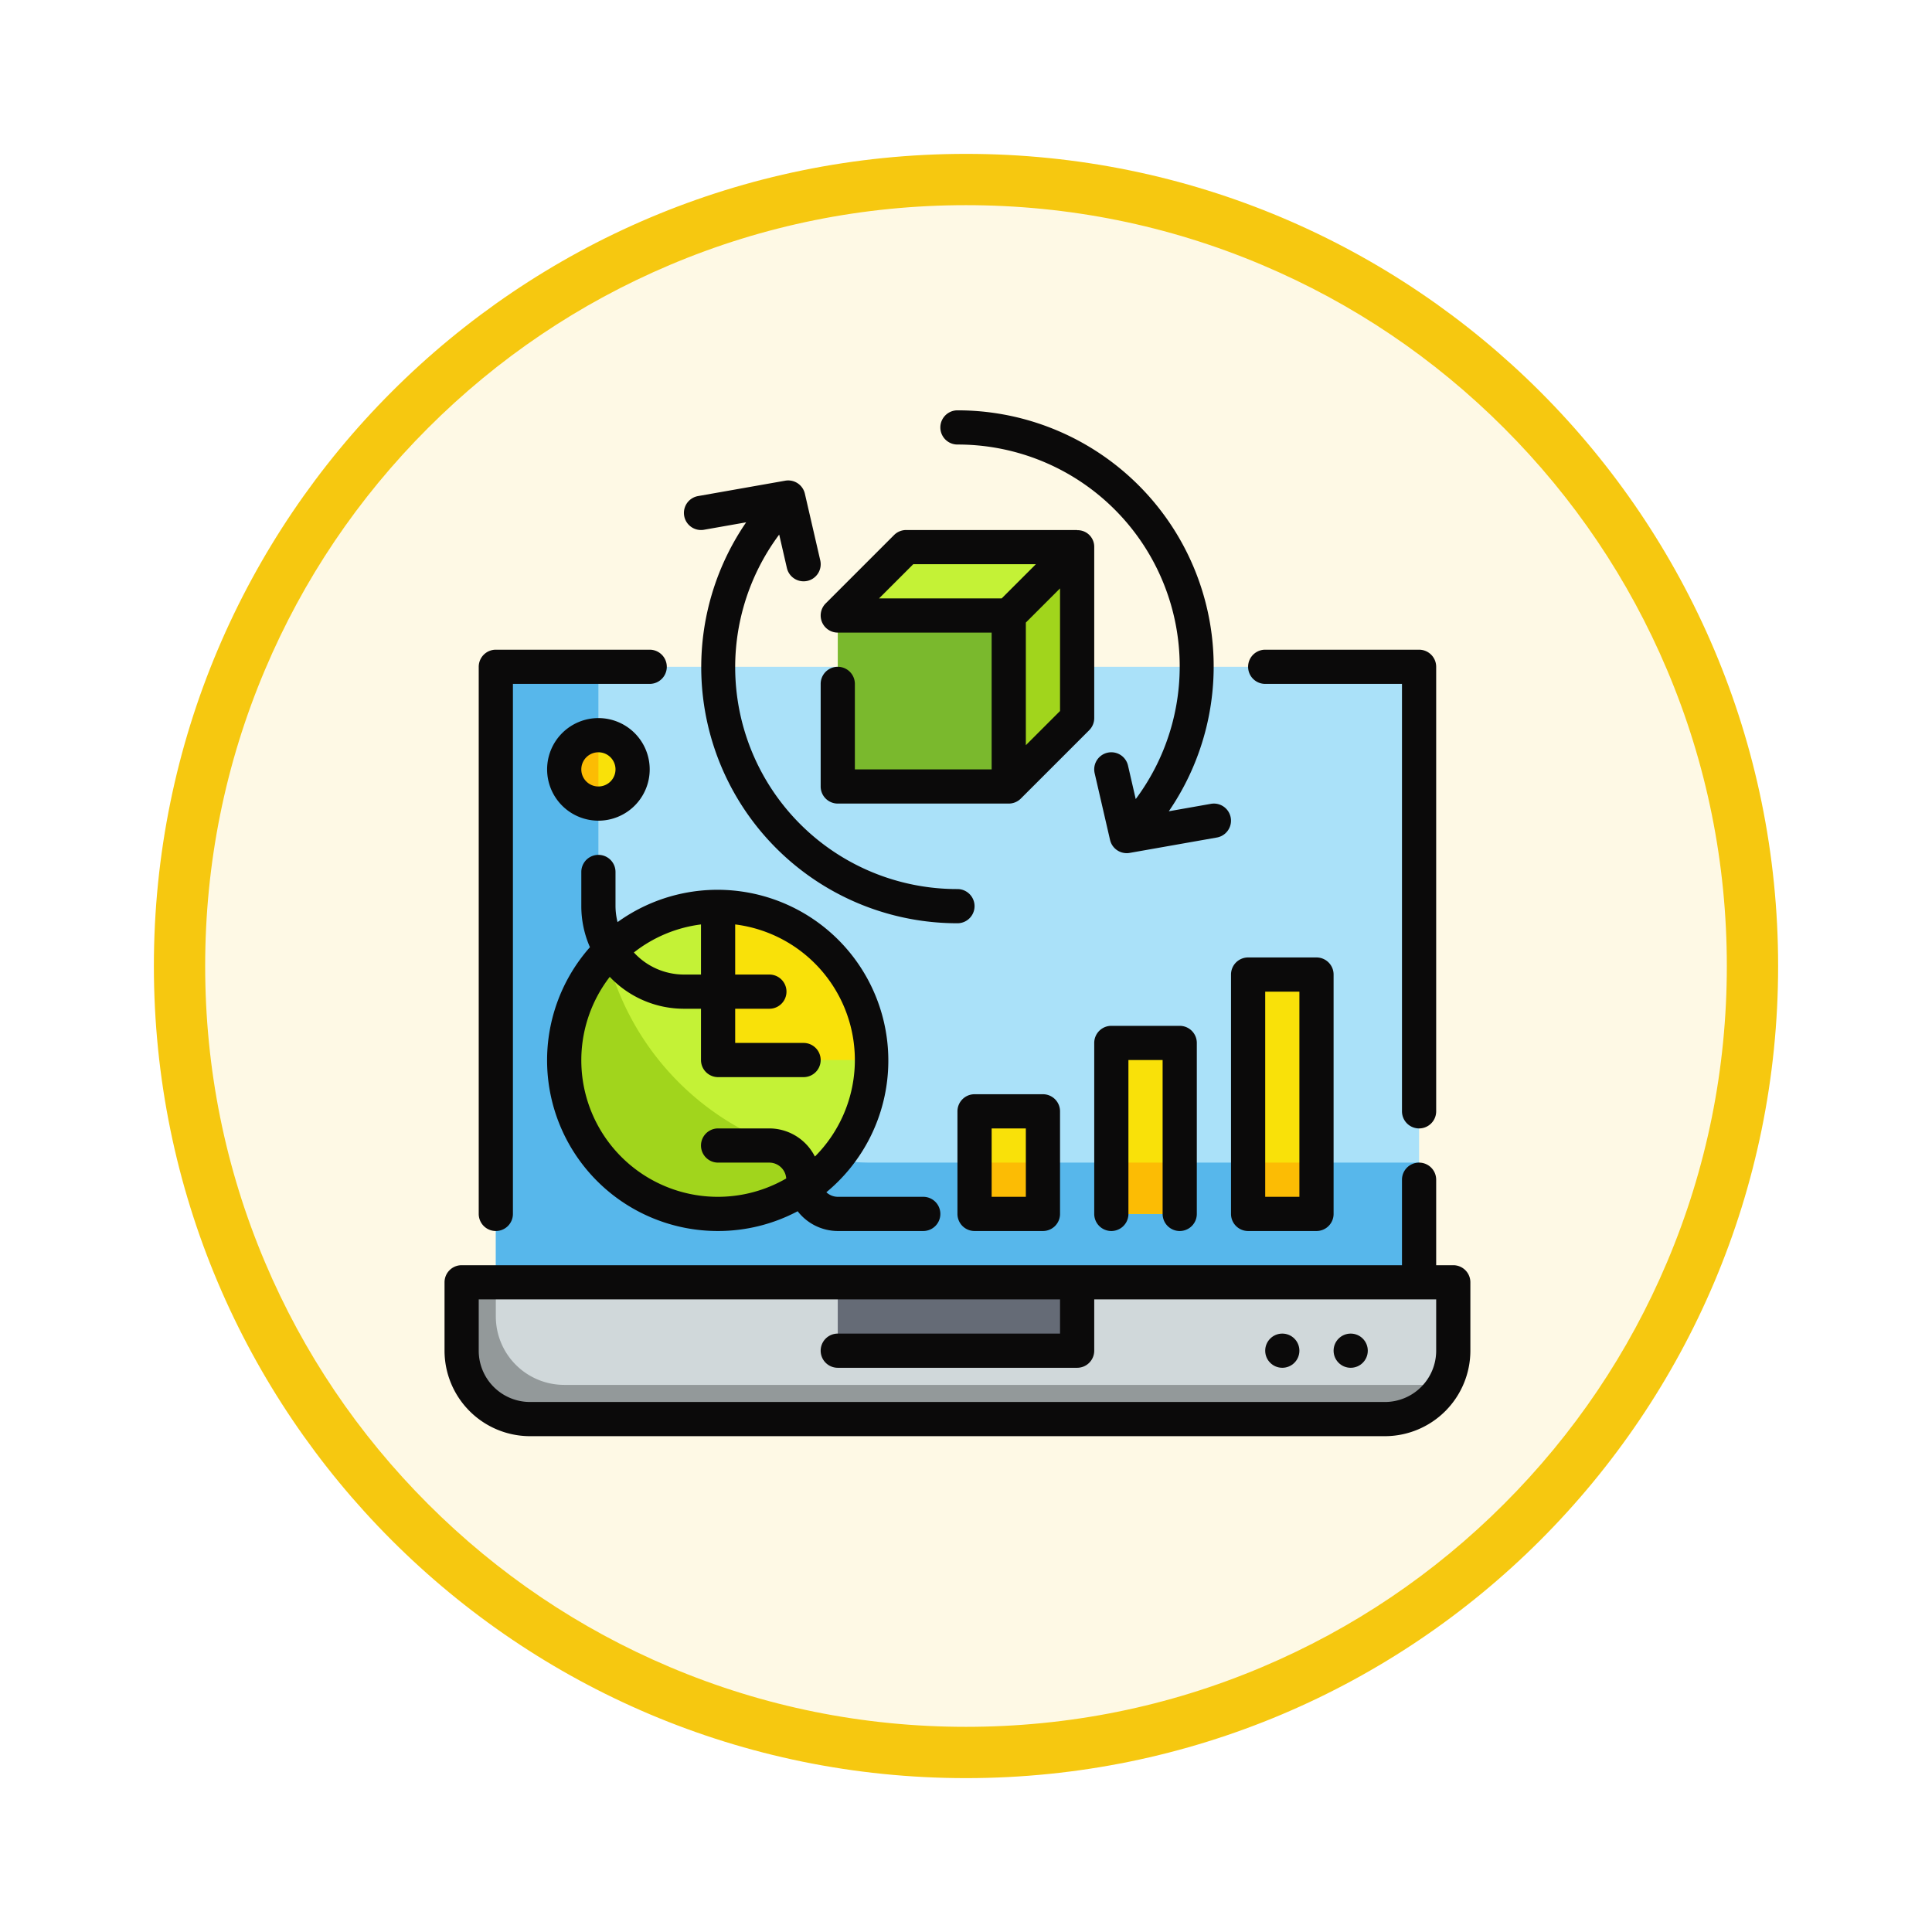 <svg xmlns="http://www.w3.org/2000/svg" xmlns:xlink="http://www.w3.org/1999/xlink" width="113" height="113" viewBox="0 0 113 113">
  <defs>
    <filter id="Trazado_982547" x="0" y="0" width="113" height="113" filterUnits="userSpaceOnUse">
      <feOffset dy="3" input="SourceAlpha"/>
      <feGaussianBlur stdDeviation="3" result="blur"/>
      <feFlood flood-opacity="0.161"/>
      <feComposite operator="in" in2="blur"/>
      <feComposite in="SourceGraphic"/>
    </filter>
  </defs>
  <g id="Grupo_1226150" data-name="Grupo 1226150" transform="translate(-2010 -4934)">
    <g id="Grupo_1225525" data-name="Grupo 1225525" transform="translate(1336 3319.865)">
      <g id="Grupo_1224583" data-name="Grupo 1224583" transform="translate(0 -5449.616)">
        <g id="Grupo_1224450" data-name="Grupo 1224450" transform="translate(683 7069.751)">
          <g id="Grupo_1224085" data-name="Grupo 1224085" transform="translate(0 0)">
            <g id="Grupo_1223184" data-name="Grupo 1223184">
              <g id="Grupo_1211216" data-name="Grupo 1211216">
                <g id="Grupo_1210737" data-name="Grupo 1210737">
                  <g id="Grupo_1210537" data-name="Grupo 1210537">
                    <g id="Grupo_1164202" data-name="Grupo 1164202">
                      <g id="Grupo_1158168" data-name="Grupo 1158168">
                        <g id="Grupo_1152576" data-name="Grupo 1152576">
                          <g id="Grupo_1148633" data-name="Grupo 1148633">
                            <g id="Grupo_1148525" data-name="Grupo 1148525">
                              <g transform="matrix(1, 0, 0, 1, -9, -6)" filter="url(#Trazado_982547)">
                                <g id="Trazado_982547-2" data-name="Trazado 982547" transform="translate(9 6)" fill="#fef9e5">
                                  <path d="M 47.5 93.5 C 41.289 93.5 35.265 92.284 29.595 89.886 C 24.118 87.569 19.198 84.252 14.973 80.027 C 10.748 75.802 7.431 70.882 5.114 65.405 C 2.716 59.735 1.5 53.711 1.5 47.5 C 1.5 41.289 2.716 35.265 5.114 29.595 C 7.431 24.118 10.748 19.198 14.973 14.973 C 19.198 10.748 24.118 7.431 29.595 5.114 C 35.265 2.716 41.289 1.5 47.5 1.5 C 53.711 1.5 59.735 2.716 65.405 5.114 C 70.882 7.431 75.802 10.748 80.027 14.973 C 84.252 19.198 87.569 24.118 89.886 29.595 C 92.284 35.265 93.5 41.289 93.5 47.5 C 93.5 53.711 92.284 59.735 89.886 65.405 C 87.569 70.882 84.252 75.802 80.027 80.027 C 75.802 84.252 70.882 87.569 65.405 89.886 C 59.735 92.284 53.711 93.5 47.5 93.5 Z" stroke="none"/>
                                  <path d="M 47.5 3 C 41.491 3 35.664 4.176 30.18 6.496 C 24.881 8.737 20.122 11.946 16.034 16.034 C 11.946 20.122 8.737 24.881 6.496 30.18 C 4.176 35.664 3 41.491 3 47.5 C 3 53.509 4.176 59.336 6.496 64.82 C 8.737 70.119 11.946 74.878 16.034 78.966 C 20.122 83.054 24.881 86.263 30.18 88.504 C 35.664 90.824 41.491 92 47.5 92 C 53.509 92 59.336 90.824 64.82 88.504 C 70.119 86.263 74.878 83.054 78.966 78.966 C 83.054 74.878 86.263 70.119 88.504 64.82 C 90.824 59.336 92 53.509 92 47.5 C 92 41.491 90.824 35.664 88.504 30.18 C 86.263 24.881 83.054 20.122 78.966 16.034 C 74.878 11.946 70.119 8.737 64.82 6.496 C 59.336 4.176 53.509 3 47.5 3 M 47.5 -7.62939453125e-06 C 73.734 -7.62939453125e-06 95 21.266 95 47.5 C 95 73.734 73.734 95 47.5 95 C 21.266 95 -7.62939453125e-06 73.734 -7.62939453125e-06 47.5 C -7.62939453125e-06 21.266 21.266 -7.62939453125e-06 47.5 -7.62939453125e-06 Z" stroke="none" fill="#f6c810"/>
                                </g>
                              </g>
                            </g>
                          </g>
                        </g>
                      </g>
                    </g>
                  </g>
                </g>
              </g>
            </g>
          </g>
        </g>
      </g>
    </g>
    <g id="Fill_Outline" data-name="Fill Outline" transform="translate(2034 4956)">
      <g id="Color">
        <g id="Grupo_1226148" data-name="Grupo 1226148">
          <path id="Trazado_1054575" data-name="Trazado 1054575" d="M5,17H59V53H5Z" fill="#aae1f9"/>
          <path id="Trazado_1054576" data-name="Trazado 1054576" d="M27,46A16,16,0,0,1,11,30V17H5V53H59V46Z" fill="#57b7eb"/>
          <path id="Trazado_1054577" data-name="Trazado 1054577" d="M3,53H61v4a4,4,0,0,1-4,4H7a4,4,0,0,1-4-4Z" fill="#d0d8da"/>
          <path id="Trazado_1054578" data-name="Trazado 1054578" d="M25,53H39v4H25Z" fill="#656b76"/>
          <circle id="Elipse_13339" data-name="Elipse 13339" cx="9" cy="9" r="9" transform="translate(9 31)" fill="#c4f236"/>
          <g id="Grupo_1226146" data-name="Grupo 1226146">
            <path id="Trazado_1054579" data-name="Trazado 1054579" d="M18,31v9h9A9,9,0,0,0,18,31Z" fill="#f9e109"/>
            <path id="Trazado_1054580" data-name="Trazado 1054580" d="M33,43h4v6H33Z" fill="#f9e109"/>
            <path id="Trazado_1054581" data-name="Trazado 1054581" d="M41,39h4V49H41Z" fill="#f9e109"/>
            <path id="Trazado_1054582" data-name="Trazado 1054582" d="M49,35h4V49H49Z" fill="#f9e109"/>
            <circle id="Elipse_13340" data-name="Elipse 13340" cx="2" cy="2" r="2" transform="translate(9 21)" fill="#f9e109"/>
          </g>
          <g id="Grupo_1226147" data-name="Grupo 1226147">
            <path id="Trazado_1054583" data-name="Trazado 1054583" d="M25,14H35V24H25Z" fill="#7ab92d"/>
            <path id="Trazado_1054584" data-name="Trazado 1054584" d="M39,10H29l-4,4H35Z" fill="#c4f236"/>
            <path id="Trazado_1054585" data-name="Trazado 1054585" d="M39,20l-4,4V14l4-4Z" fill="#a1d51c"/>
          </g>
          <path id="Trazado_1054586" data-name="Trazado 1054586" d="M9,59a4,4,0,0,1-4-4V53H3v4a4,4,0,0,0,4,4H57a3.982,3.982,0,0,0,3.445-2Z" fill="#93999a"/>
          <path id="Trazado_1054587" data-name="Trazado 1054587" d="M18,49a8.974,8.974,0,0,0,6.842-3.162A15.991,15.991,0,0,1,11.476,33.812,8.992,8.992,0,0,0,18,49Z" fill="#a1d51c"/>
          <path id="Trazado_1054588" data-name="Trazado 1054588" d="M49,46h4v3H49Z" fill="#fcbc04"/>
          <path id="Trazado_1054589" data-name="Trazado 1054589" d="M41,46h4v3H41Z" fill="#fcbc04"/>
          <path id="Trazado_1054590" data-name="Trazado 1054590" d="M33,46h4v3H33Z" fill="#fcbc04"/>
          <path id="Trazado_1054591" data-name="Trazado 1054591" d="M11,25V21a2,2,0,0,0,0,4Z" fill="#fcbc04"/>
        </g>
      </g>
      <g id="Outline_copy" data-name="Outline copy">
        <g id="Grupo_1226149" data-name="Grupo 1226149">
          <path id="Trazado_1054592" data-name="Trazado 1054592" d="M50,18h8V43a1,1,0,0,0,2,0V17a1,1,0,0,0-1-1H50a1,1,0,0,0,0,2Z" fill="#0b0a0a"/>
          <path id="Trazado_1054593" data-name="Trazado 1054593" d="M5,50a1,1,0,0,0,1-1V18h8a1,1,0,0,0,0-2H5a1,1,0,0,0-1,1V49A1,1,0,0,0,5,50Z" fill="#0b0a0a"/>
          <path id="Trazado_1054594" data-name="Trazado 1054594" d="M32,4A12.98,12.98,0,0,1,42.427,24.737l-.452-1.962a1,1,0,0,0-1.95.45l.9,3.9a1,1,0,0,0,.973.775.94.94,0,0,0,.175-.015l5.1-.9a1,1,0,1,0-.348-1.97l-2.463.435A14.98,14.98,0,0,0,32,2a1,1,0,0,0,0,2Z" fill="#0b0a0a"/>
          <path id="Trazado_1054595" data-name="Trazado 1054595" d="M17.174,8.985l2.467-.435A14.978,14.978,0,0,0,32,32a1,1,0,1,0,0-2A12.976,12.976,0,0,1,21.574,9.267l.451,1.958A1,1,0,0,0,23,12a1.03,1.03,0,0,0,.226-.025,1,1,0,0,0,.75-1.2l-.9-3.9a1,1,0,0,0-1.148-.76l-5.1.9a1,1,0,1,0,.348,1.97Z" fill="#0b0a0a"/>
          <path id="Trazado_1054596" data-name="Trazado 1054596" d="M61,52H60V47a1,1,0,0,0-2,0v5H3a1,1,0,0,0-1,1v4a5.006,5.006,0,0,0,5,5H57a5.006,5.006,0,0,0,5-5V53A1,1,0,0,0,61,52Zm-1,5a3,3,0,0,1-3,3H7a3,3,0,0,1-3-3V54H38v2H25a1,1,0,0,0,0,2H39a1,1,0,0,0,1-1V54H60Z" fill="#0b0a0a"/>
          <path id="Trazado_1054597" data-name="Trazado 1054597" d="M25,25H35a1,1,0,0,0,.707-.293l4-4A1,1,0,0,0,40,20V10a.971.971,0,0,0-1.006-.99L39,9H29a1,1,0,0,0-.707.293l-4,4A1,1,0,0,0,25,15h9v8H26V18a1,1,0,0,0-2,0v6A1,1,0,0,0,25,25Zm13-5.414-2,2V14.414l2-2ZM29.414,11h7.172l-2,2H27.414Z" fill="#0b0a0a"/>
          <path id="Trazado_1054598" data-name="Trazado 1054598" d="M18,50a9.939,9.939,0,0,0,4.654-1.156A2.984,2.984,0,0,0,25,50h5a1,1,0,0,0,0-2H25a.989.989,0,0,1-.668-.267,9.99,9.99,0,0,0-12.212-15.8A3.954,3.954,0,0,1,12,31V29a1,1,0,0,0-2,0v2a5.963,5.963,0,0,0,.505,2.4A9.984,9.984,0,0,0,18,50ZM17,32.069V35H16a3.977,3.977,0,0,1-2.925-1.291A7.958,7.958,0,0,1,17,32.069ZM16,37h1v3a1,1,0,0,0,1,1h5a1,1,0,0,0,0-2H19V37h2a1,1,0,0,0,0-2H19V32.069a7.991,7.991,0,0,1,4.662,13.577A2.992,2.992,0,0,0,21,44H18a1,1,0,0,0,0,2h3a.994.994,0,0,1,.985.927A7.986,7.986,0,0,1,11.664,35.135,5.978,5.978,0,0,0,16,37Z" fill="#0b0a0a"/>
          <path id="Trazado_1054599" data-name="Trazado 1054599" d="M33,42a1,1,0,0,0-1,1v6a1,1,0,0,0,1,1h4a1,1,0,0,0,1-1V43a1,1,0,0,0-1-1Zm3,6H34V44h2Z" fill="#0b0a0a"/>
          <path id="Trazado_1054600" data-name="Trazado 1054600" d="M45,50a1,1,0,0,0,1-1V39a1,1,0,0,0-1-1H41a1,1,0,0,0-1,1V49a1,1,0,0,0,2,0V40h2v9A1,1,0,0,0,45,50Z" fill="#0b0a0a"/>
          <path id="Trazado_1054601" data-name="Trazado 1054601" d="M49,50h4a1,1,0,0,0,1-1V35a1,1,0,0,0-1-1H49a1,1,0,0,0-1,1V49A1,1,0,0,0,49,50Zm1-14h2V48H50Z" fill="#0b0a0a"/>
          <path id="Trazado_1054602" data-name="Trazado 1054602" d="M14,23a3,3,0,1,0-3,3,3,3,0,0,0,3-3Zm-4,0a1,1,0,1,1,1,1A1,1,0,0,1,10,23Z" fill="#0b0a0a"/>
          <circle id="Elipse_13341" data-name="Elipse 13341" cx="1" cy="1" r="1" transform="translate(50 56)" fill="#0b0a0a"/>
          <circle id="Elipse_13342" data-name="Elipse 13342" cx="1" cy="1" r="1" transform="translate(54 56)" fill="#0b0a0a"/>
        </g>
      </g>
    </g>
  </g>
</svg>
